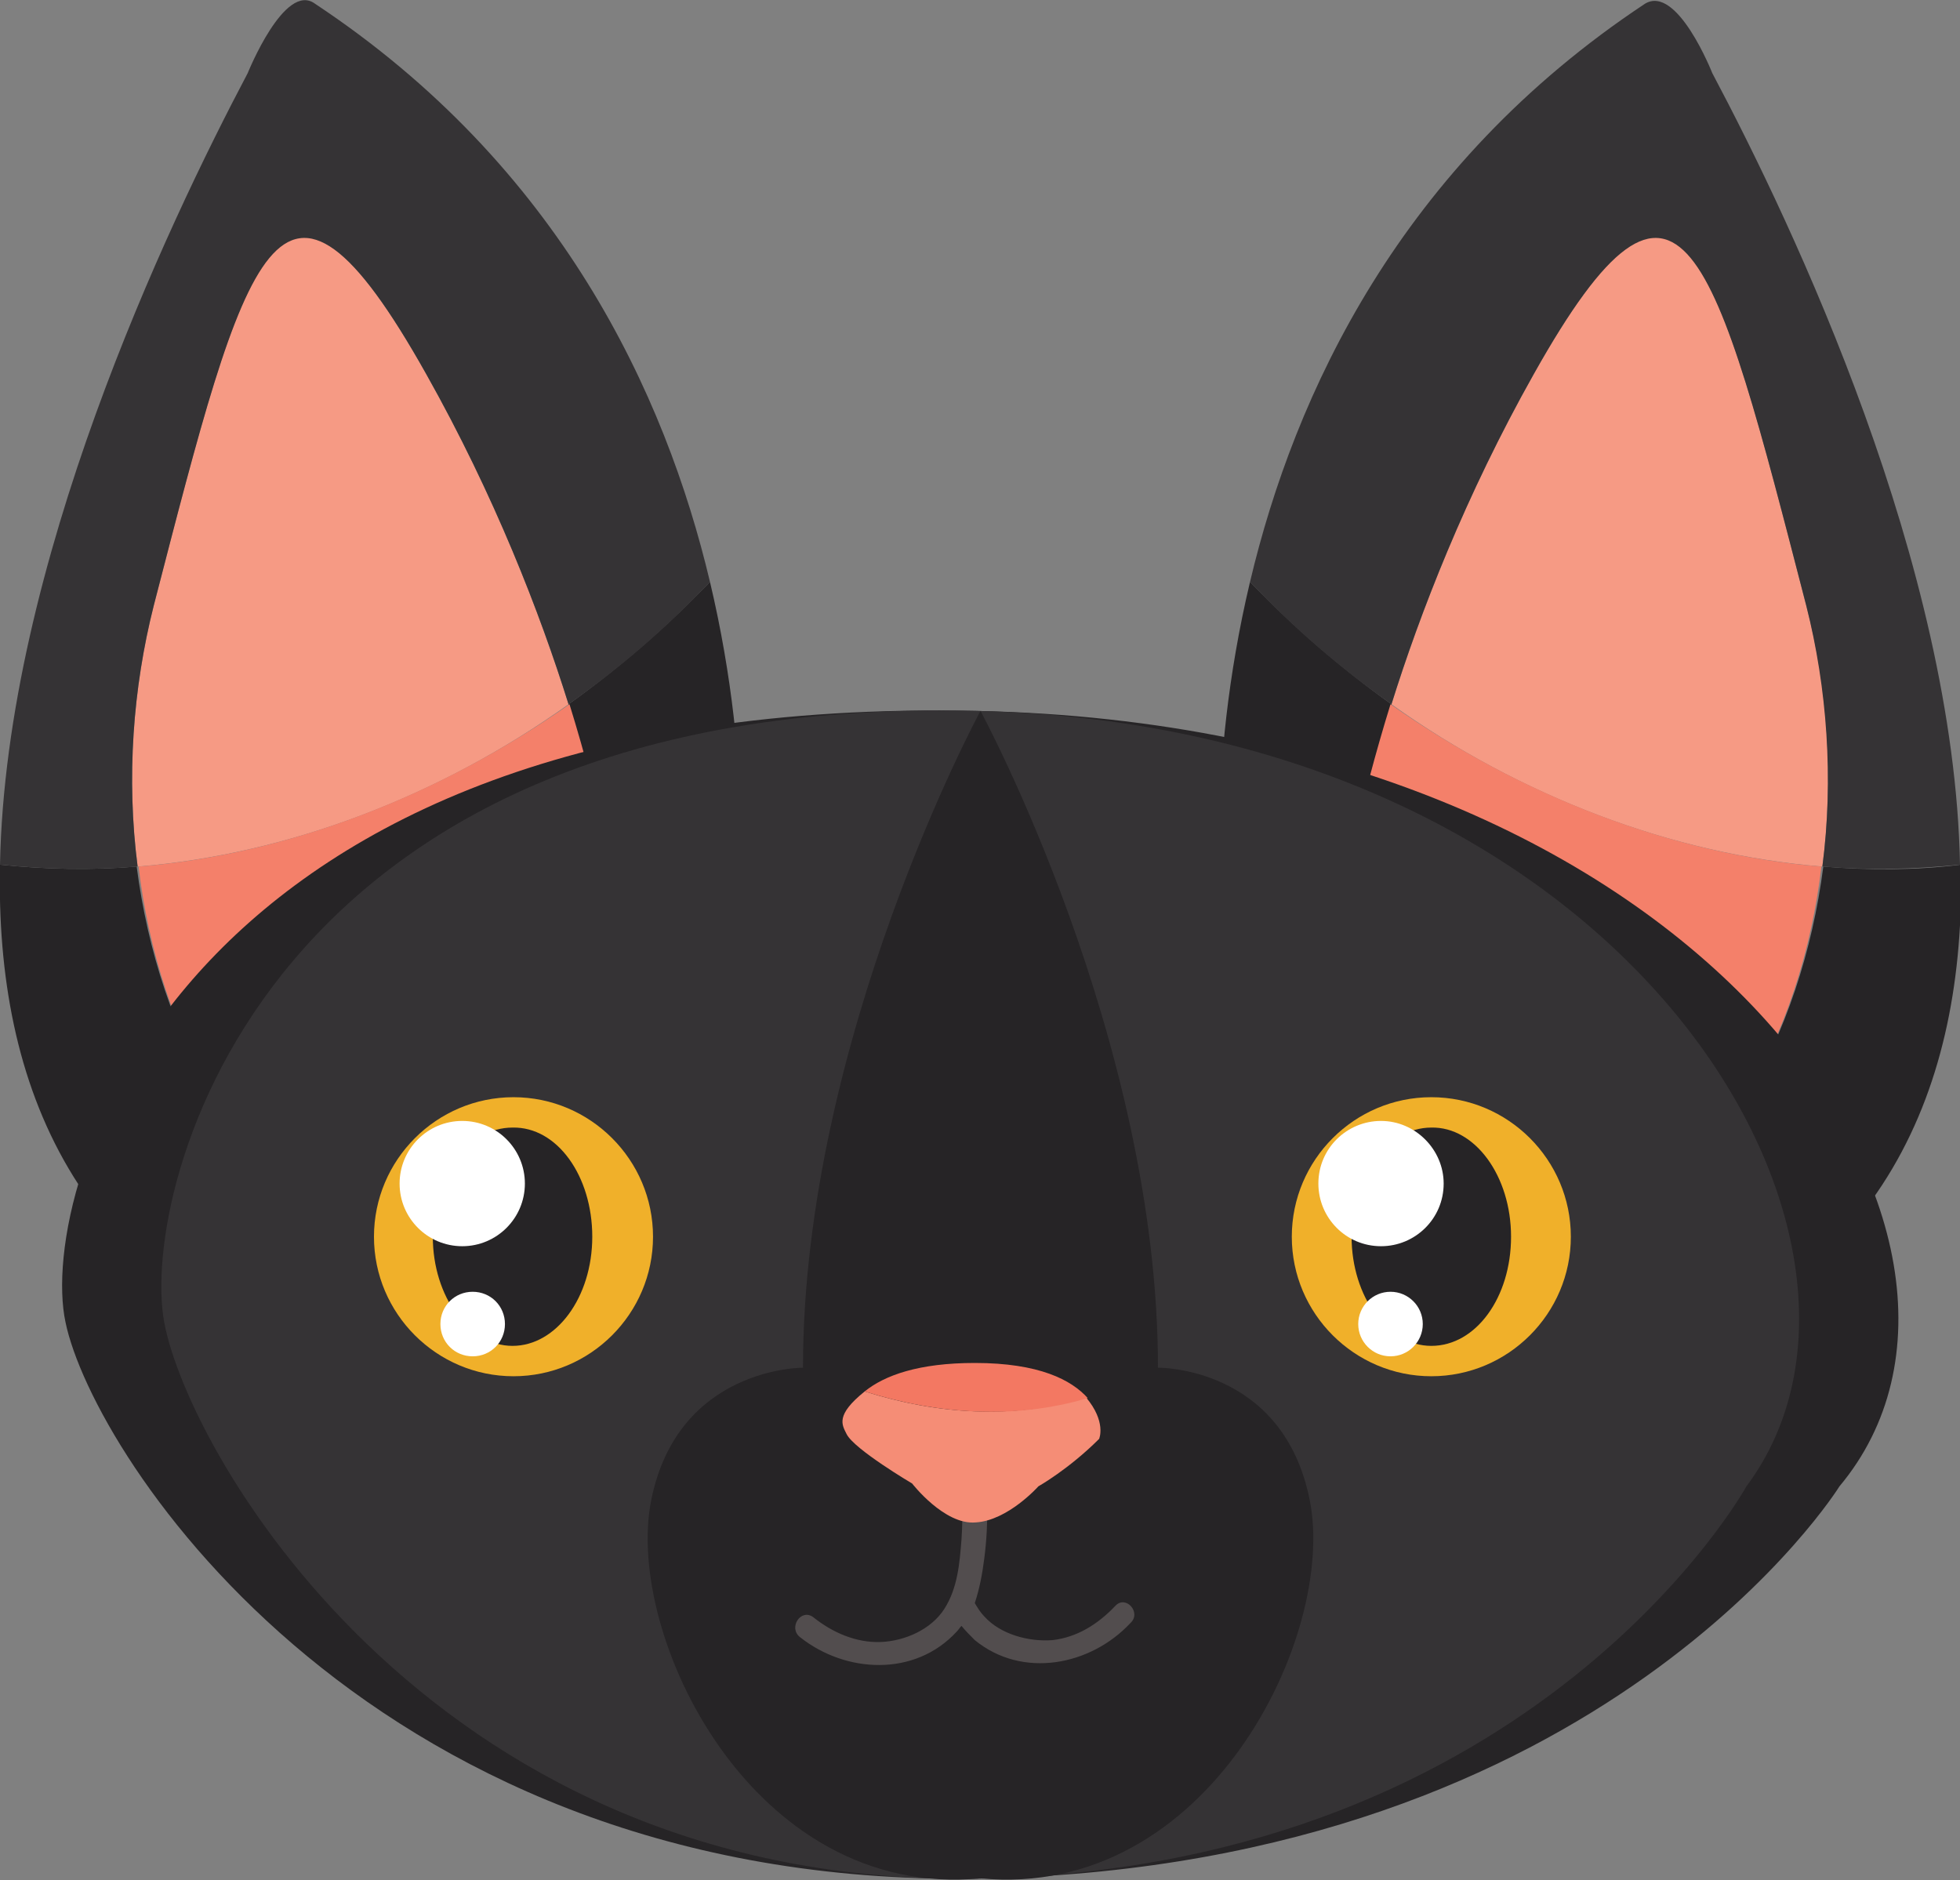 <?xml version="1.0" encoding="utf-8"?>
<!-- Generator: Adobe Illustrator 19.0.0, SVG Export Plug-In . SVG Version: 6.00 Build 0)  -->
<svg version="1.1" id="Layer_1" xmlns="http://www.w3.org/2000/svg" xmlns:xlink="http://www.w3.org/1999/xlink" x="0px" y="0px"
	 viewBox="0 0 206.5 198.1" style="enable-background:new 0 0 206.5 198.1;" xml:space="preserve">
<rect x="0" y="0" width="206.5" height="198.1" fill="#808080" stroke="none"/>
<style type="text/css">
	.st0{fill:#262426;}
	.st1{fill:#F69A84;}
	.st2{fill:#F4806A;}
	.st3{fill:#353335;}
	.st4{fill:#F0B02A;}
	.st5{fill:#FFFFFF;}
	.st6{fill:#524D4E;}
	.st7{fill:#F58D76;}
	.st8{fill:#F37862;}
</style>
<g id="XMLID_2_">
	<g id="XMLID_43_">
		<g id="XMLID_57_">
			<g id="XMLID_58_">
				<g id="XMLID_62_">
					<path id="XMLID_69_" class="st0" d="M131.7,61.3c4.6,4.8,9.6,9.1,14.9,12.9c-3.5,11-4.6,18.3-4.6,18.3
						c-12.6,16.6-3.6,55.1,22.1,42c16.9-8.6,25.7-25.5,28-43.2c4.8,0.4,9.7,0.4,14.5-0.2c0.5,23.3-8,44.3-35.3,53.3
						c-27.2,6.2-42.3-31.1-42.4-47C128.7,97.3,126.9,81.5,131.7,61.3z"/>
					<path id="XMLID_66_" class="st1" d="M190.3,63.8c2.3,8.7,2.9,18.2,1.7,27.5c-15.9-1.3-31.8-7.4-45.4-17.1c3-9.6,7.8-22,15-34.8
						C177.1,11.7,180.6,26.2,190.3,63.8z"/>
					<path id="XMLID_63_" class="st2" d="M164,134.5c-25.6,13.1-34.7-25.4-22.1-42c0,0,1.2-7.3,4.6-18.3
						c13.7,9.6,29.5,15.8,45.4,17.1C189.8,109,180.9,125.9,164,134.5z"/>
				</g>
				<path id="XMLID_59_" class="st3" d="M173.3,0.4c3.4-2.1,7.1,7.3,7.1,7.3c8.6,16.2,25.5,51.9,26.1,83.4
					c-4.8,0.5-9.6,0.6-14.5,0.2c1.2-9.2,0.5-18.8-1.7-27.5c-9.7-37.5-13.2-52-28.7-24.4c-7.2,12.8-12,25.2-15,34.8
					c-5.4-3.8-10.4-8.1-14.9-12.9C136.4,41.5,147.5,17.5,173.3,0.4z"/>
			</g>
		</g>
		<g id="XMLID_44_">
			<g id="XMLID_45_">
				<g id="XMLID_49_">
					<path id="XMLID_56_" class="st0" d="M74.8,61.3c-4.6,4.8-9.6,9.1-14.9,12.9c3.5,11,4.6,18.3,4.6,18.3
						c12.6,16.6,3.6,55.1-22.1,42c-16.9-8.6-25.7-25.5-28-43.2C9.7,91.7,4.8,91.6,0,91.1c-0.5,23.3,8,44.3,35.3,53.3
						c27.2,6.2,42.3-31.1,42.4-47C77.8,97.3,79.6,81.5,74.8,61.3z"/>
					<path id="XMLID_53_" class="st1" d="M16.2,63.8C14,72.5,13.3,82,14.5,91.3c15.9-1.3,31.8-7.4,45.4-17.1c-3-9.6-7.8-22-15-34.8
						C29.4,11.7,25.9,26.2,16.2,63.8z"/>
					<path id="XMLID_50_" class="st2" d="M42.5,134.5c25.6,13.1,34.7-25.4,22.1-42c0,0-1.2-7.3-4.6-18.3
						c-13.7,9.6-29.5,15.8-45.4,17.1C16.7,109,25.6,125.9,42.5,134.5z"/>
				</g>
				<path id="XMLID_46_" class="st3" d="M33.2,0.4C30-2,26.1,7.7,26.1,7.7C17.6,23.8,0.6,59.6,0,91.1c4.8,0.5,9.6,0.6,14.5,0.2
					C13.3,82,14,72.5,16.2,63.8c9.7-37.5,13.2-52,28.7-24.4c7.2,12.8,12,25.2,15,34.8c5.4-3.8,10.4-8.1,14.9-12.9
					C70.1,41.5,59,17.5,33.2,0.4z"/>
			</g>
		</g>
	</g>
	<path id="XMLID_42_" class="st0" d="M193.8,156.6c0,0-24.6,39.7-89.5,41.3c-64.9,1.6-94.5-44.5-97.4-58.6c-3-14,11.6-66.2,96-64.4
		C180,76.5,215.3,130.9,193.8,156.6z"/>
	<path id="XMLID_39_" class="st3" d="M184,156.6c0,0-21.9,39.7-79.8,41.3c-57.9,1.6-84.3-44.5-86.9-58.6
		c-2.6-14,10.4-66.2,85.6-64.4C171.7,76.5,203.2,130.9,184,156.6z"/>
	<g id="XMLID_20_">
		<g id="XMLID_30_">
			<g id="XMLID_31_">
				<g id="XMLID_32_">
					<path id="XMLID_36_" class="st4" d="M68.8,130.3c0,8.1-6.6,14.7-14.7,14.7c-8.1,0-14.7-6.6-14.7-14.7c0-8.1,6.6-14.7,14.7-14.7
						C62.2,115.6,68.8,122.2,68.8,130.3z"/>
					<path id="XMLID_35_" class="st0" d="M62.4,130.3c0,6.4-3.8,11.5-8.4,11.5c-4.6,0-8.4-5.2-8.4-11.5c0-6.4,3.7-11.5,8.4-11.5
						C58.7,118.7,62.4,123.9,62.4,130.3z"/>
					<circle id="XMLID_34_" class="st5" cx="48.7" cy="124.7" r="6.6"/>
					<path id="XMLID_33_" class="st5" d="M53.2,139.5c0,1.9-1.5,3.4-3.4,3.4c-1.9,0-3.4-1.5-3.4-3.4c0-1.9,1.5-3.4,3.4-3.4
						C51.7,136.1,53.2,137.6,53.2,139.5z"/>
				</g>
			</g>
		</g>
		<g id="XMLID_21_">
			<g id="XMLID_22_">
				<g id="XMLID_23_">
					<path id="XMLID_27_" class="st4" d="M165.5,130.3c0,8.1-6.6,14.7-14.7,14.7c-8.1,0-14.7-6.6-14.7-14.7
						c0-8.1,6.6-14.7,14.7-14.7C158.9,115.6,165.5,122.2,165.5,130.3z"/>
					<path id="XMLID_26_" class="st0" d="M159.2,130.3c0,6.4-3.7,11.5-8.4,11.5c-4.6,0-8.4-5.2-8.4-11.5c0-6.4,3.8-11.5,8.4-11.5
						C155.4,118.7,159.2,123.9,159.2,130.3z"/>
					<path id="XMLID_25_" class="st5" d="M152.1,124.7c0,3.7-3,6.6-6.6,6.6c-3.7,0-6.6-3-6.6-6.6c0-3.7,3-6.6,6.6-6.6
						C149.1,118.1,152.1,121.1,152.1,124.7z"/>
					<circle id="XMLID_24_" class="st5" cx="146.5" cy="139.5" r="3.4"/>
				</g>
			</g>
		</g>
	</g>
	<path id="XMLID_19_" class="st0" d="M138,158.1c-2.8-14.2-16-14-16-14c0-34.7-18.7-69.2-18.7-69.2s-18.7,34.5-18.7,69.2
		c0,0-13.2-0.1-16,14c-2.8,14.2,10.7,42.1,34.7,39.8C127.3,200.2,140.8,172.3,138,158.1z"/>
	<path id="XMLID_16_" class="st6" d="M117.5,169.2c-1.8,1.9-4,3.3-6.6,3.6c-2.5,0.2-5.5-0.6-7.2-2.5c-0.4-0.4-0.7-0.9-1-1.4
		c0.5-1.5,0.8-3.1,1-4.7c0.5-3.8,0.4-7.8-0.4-11.6c-0.3-1.6-2.8-1.1-2.5,0.5c0.6,3,0.7,6.1,0.5,9.1c-0.2,2.5-0.4,5.1-1.8,7.3
		c-1.4,2.2-4.2,3.4-6.7,3.5c-2.6,0.1-5.1-1-7.1-2.6c-1.3-1-2.7,1.1-1.4,2.1c4.8,3.8,12.1,4.2,16.5-0.6c0.2-0.2,0.3-0.4,0.5-0.6
		c0.4,0.5,0.9,1,1.4,1.5c5,4.1,12.2,2.7,16.4-1.8C120.3,169.9,118.6,168,117.5,169.2z"/>
	<g id="XMLID_3_">
		<g id="XMLID_81_">
			<g id="XMLID_84_">
				<path id="XMLID_85_" class="st7" d="M91.1,146.6c-3.1,2.5-2.4,3.5-1.9,4.5c0.8,1.6,6.9,5.2,6.9,5.2s3.4,4.4,6.7,4.1
					c3.4-0.2,6.6-3.8,6.6-3.8s3.2-1.8,6.4-5c0,0,0.8-1.8-1.4-4.4C106.8,149.6,98.7,149,91.1,146.6z"/>
			</g>
			<g id="XMLID_82_">
				<path id="XMLID_83_" class="st8" d="M102.7,143.6c-5.9,0-9.5,1.3-11.6,3c7.6,2.4,15.8,3,23.5,0.7
					C112.9,145.4,109.5,143.6,102.7,143.6z"/>
			</g>
		</g>
	</g>
</g>
</svg>
